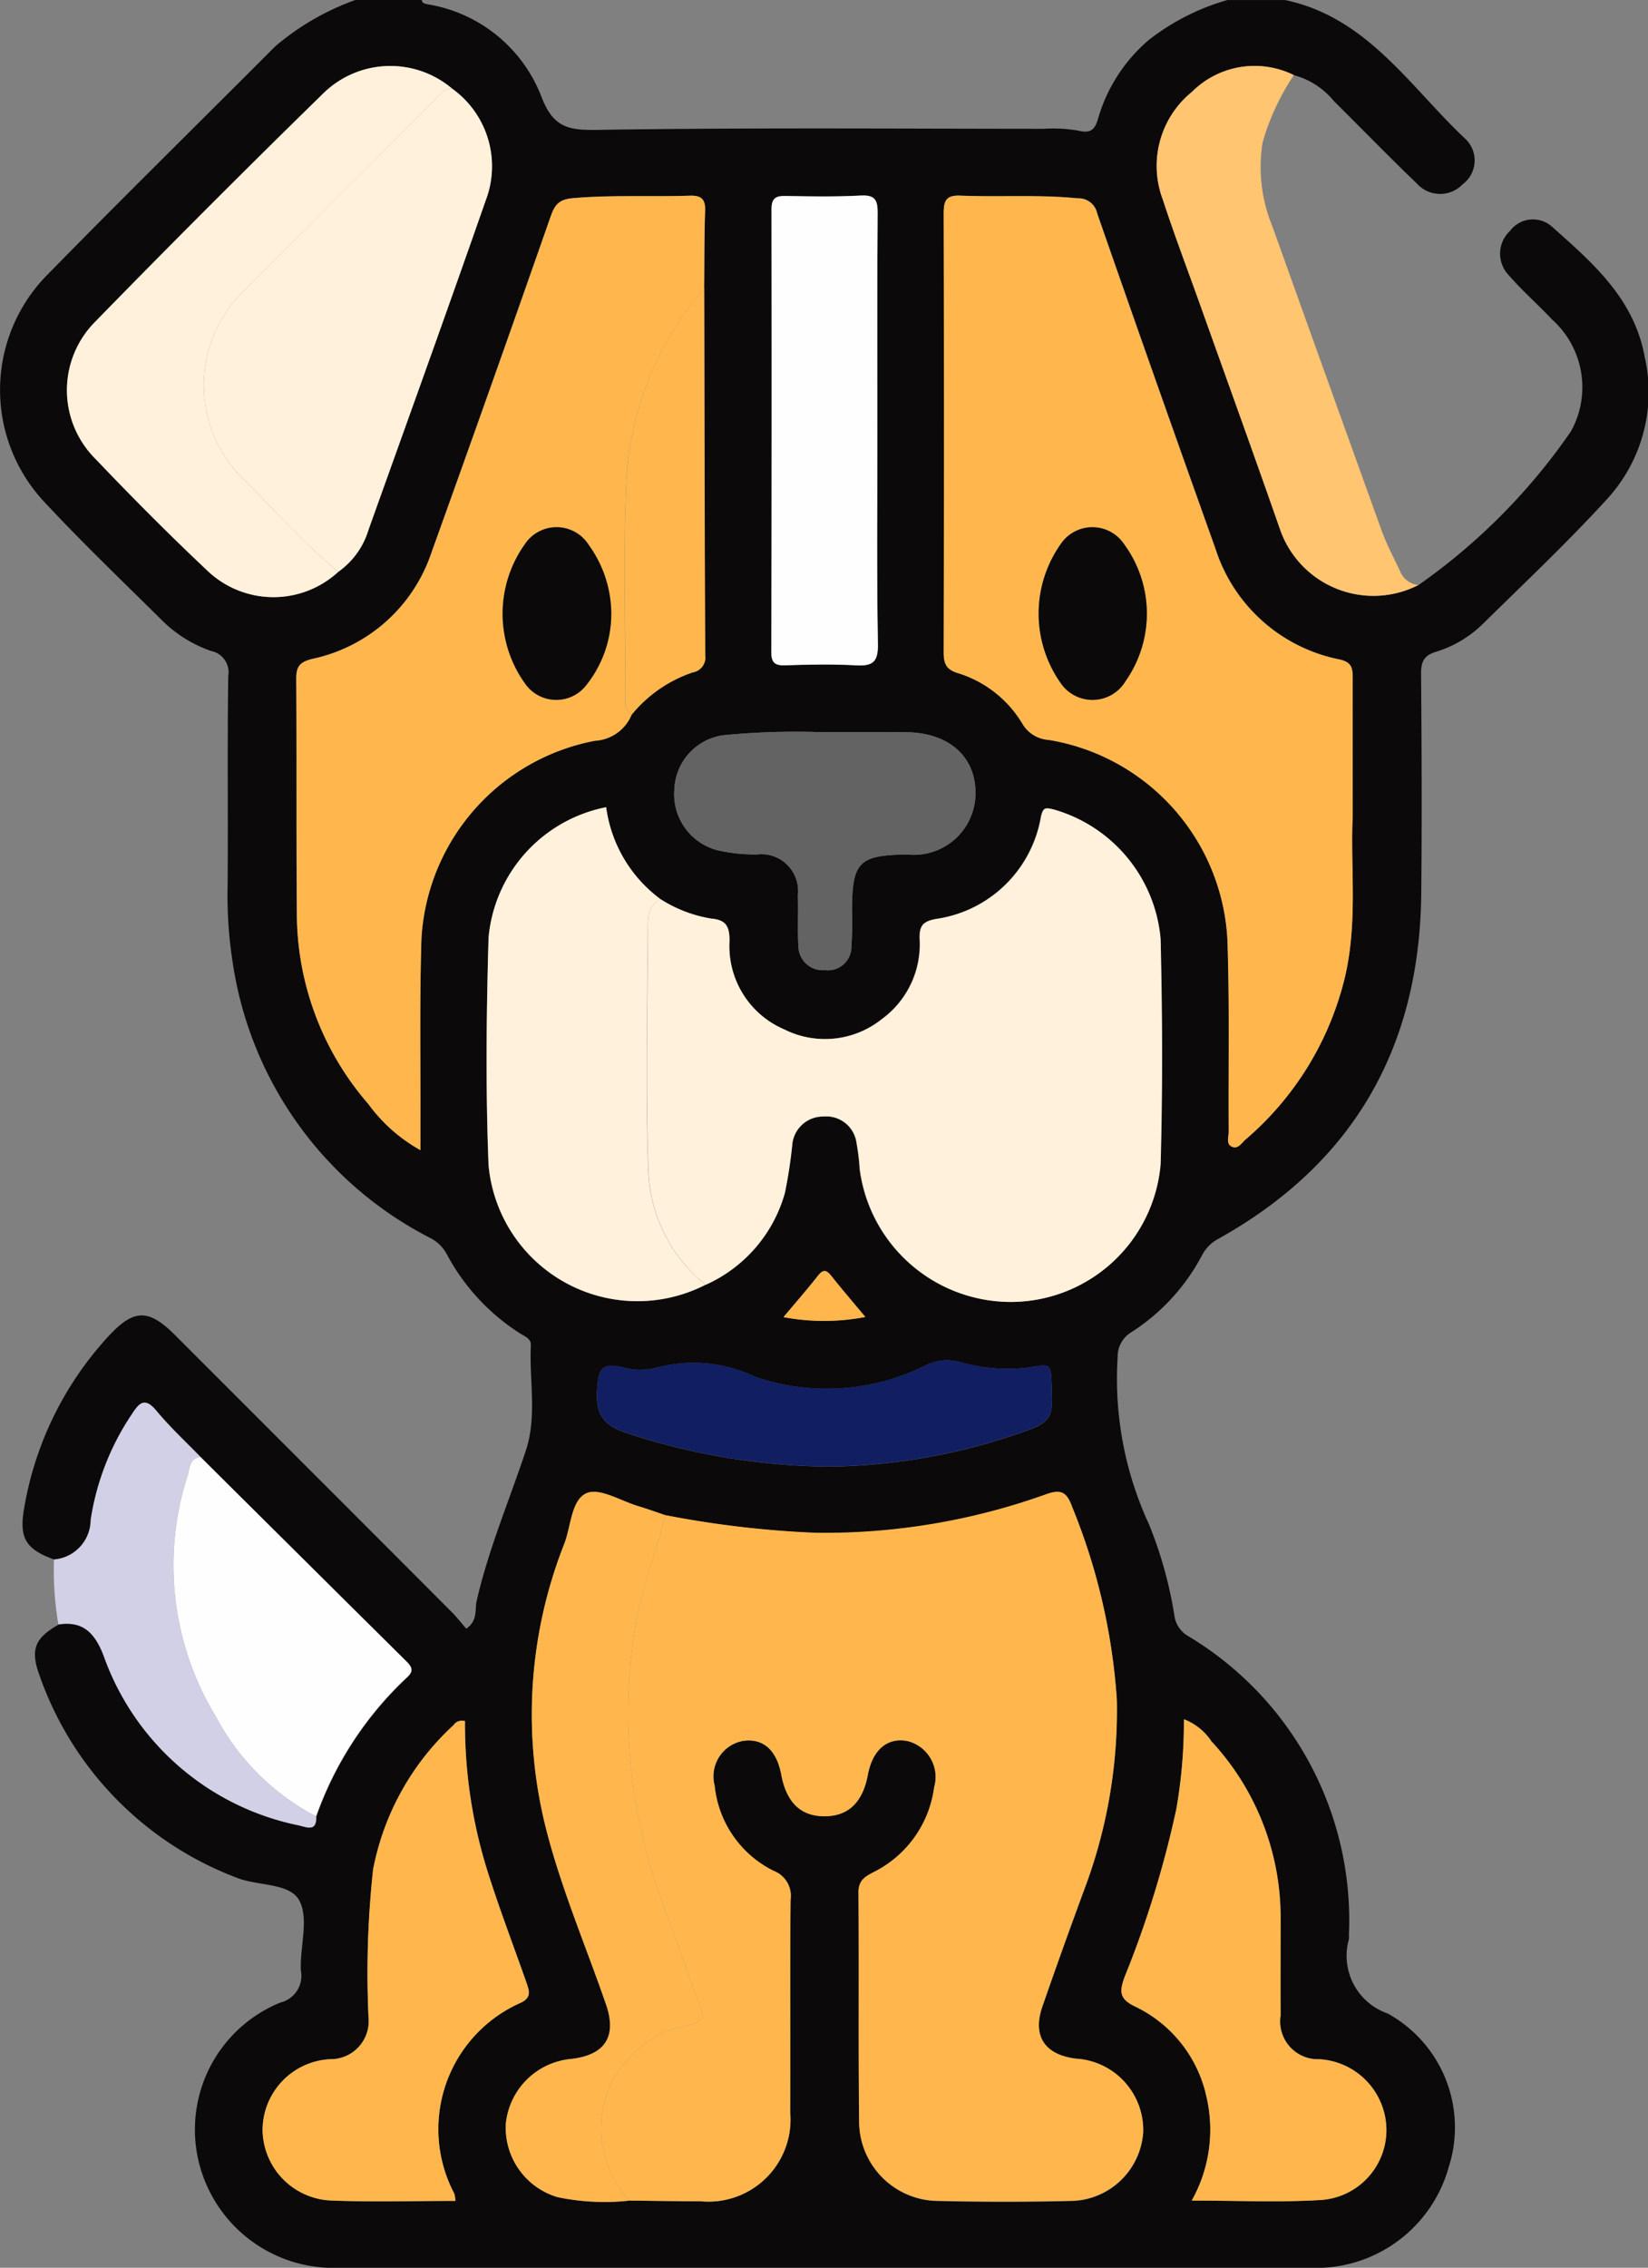 <svg xmlns="http://www.w3.org/2000/svg" width="65.432" height="90" viewBox="0 0 65.432 90">
  <rect x="0" y="0" width="65.432" height="90" fill="#808080" stroke="none"/>
  <g id="Grupo_110598" data-name="Grupo 110598" transform="translate(583.741 -784.054)">
    <path id="Trazado_169757" data-name="Trazado 169757" d="M-581.594,845.945c-1.138-.413-1.4-.859-1.183-2.065a13.334,13.334,0,0,1,3.3-6.749c1.034-1.132,1.613-1.163,2.685-.092q5.5,5.495,10.995,11c.2.2.381.436.569.653.468-.328.334-.757.412-1.1.468-2.052,1.294-3.983,1.953-5.97.453-1.367.129-2.787.2-4.181.013-.268-.263-.358-.455-.485A8.415,8.415,0,0,1-566,833.832a1.529,1.529,0,0,0-.67-.653,14.694,14.694,0,0,1-7.827-10.892,17.234,17.234,0,0,1-.206-3.15c.02-2.753-.016-5.506.025-8.259a.86.86,0,0,0-.685-.99,5.151,5.151,0,0,1-1.983-1.254c-1.54-1.524-3.109-3.024-4.586-4.608a6.5,6.5,0,0,1,.111-9.107c2.969-3.036,6-6.006,9-9.018a10.2,10.2,0,0,1,3.188-1.847H-567c.03.141.139.148.257.174a5.849,5.849,0,0,1,4.492,3.646c.461,1.214,1.031,1.354,2.209,1.335,5.907-.093,11.816-.046,17.725-.043a5.874,5.874,0,0,1,1.4.075c.5.125.661-.074.777-.493a6.461,6.461,0,0,1,2.014-3.111,9.142,9.142,0,0,1,3.118-1.582h2.285c3.28.685,4.965,3.456,7.179,5.526a1.18,1.18,0,0,1-.125,1.788,1.238,1.238,0,0,1-1.812-.026c-1.118-1.073-2.2-2.189-3.3-3.278a3.066,3.066,0,0,0-1.585-1.027,3.515,3.515,0,0,0-4.045.662,3.783,3.783,0,0,0-1.154,4.292c.46,1.411.991,2.8,1.49,4.2,1.056,2.961,2.127,5.916,3.162,8.884a3.927,3.927,0,0,0,5.487,2.2,24.173,24.173,0,0,0,6.061-6.109,3.609,3.609,0,0,0-.756-4.436c-.561-.6-1.184-1.139-1.719-1.758a1.229,1.229,0,0,1,.048-1.749,1.136,1.136,0,0,1,1.656-.187c1.612,1.434,3.269,2.852,3.692,5.165a6.277,6.277,0,0,1-1.468,5.634c-1.578,1.729-3.287,3.338-4.957,4.981a4.564,4.564,0,0,1-1.867,1.107c-.479.147-.587.407-.583.882.023,2.9.035,5.8.007,8.7-.059,6.095-2.677,10.707-8.034,13.7a1.562,1.562,0,0,0-.665.655,8.126,8.126,0,0,1-2.818,3.068,1.126,1.126,0,0,0-.537.988,13.724,13.724,0,0,0,1.244,6.63,16.446,16.446,0,0,1,1.007,3.609,1.11,1.11,0,0,0,.553.831,13.145,13.145,0,0,1,6.379,11.844,1.506,1.506,0,0,1,0,.176,2.424,2.424,0,0,0,1.54,2.956,5.159,5.159,0,0,1,2.418,6.107,5.463,5.463,0,0,1-5.262,3.989q-19.508.006-39.016,0a5.509,5.509,0,0,1-5.406-4.486,5.442,5.442,0,0,1,3.3-6.045,1.093,1.093,0,0,0,.814-1.274c-.044-.934.325-2.036-.057-2.765s-1.66-.574-2.508-.922a13.264,13.264,0,0,1-7.815-8.03c-.371-1.026-.182-1.475.765-2.011.988-.15,1.451.359,1.793,1.239a10.416,10.416,0,0,0,7.738,6.734c.334.078.723.27.7-.355a13.874,13.874,0,0,1,3.587-5.5c.327-.291.2-.45-.039-.688q-4.075-4.032-8.138-8.076c-.585-.605-1.208-1.179-1.744-1.825-.462-.558-.672-.346-.983.133a10.266,10.266,0,0,0-1.631,4.193A1.586,1.586,0,0,1-581.594,845.945Zm15.806-58.372a3.8,3.8,0,0,0-5.167.237q-4.546,4.448-8.993,9a3.847,3.847,0,0,0,0,5.458c1.43,1.5,2.9,2.979,4.406,4.4a3.8,3.8,0,0,0,5.231.081,3.151,3.151,0,0,0,1.2-1.666c1.558-4.353,3.128-8.7,4.652-13.068A3.79,3.79,0,0,0-565.788,787.573Zm7.125,24.844a5.316,5.316,0,0,1,2.418-1.674.6.6,0,0,0,.5-.676c-.026-4.858-.03-9.717-.04-14.576.01-1.024,0-2.049.038-3.073.016-.468-.157-.61-.61-.6-1.55.049-3.1-.039-4.652.1-.543.047-.711.269-.872.728q-2.347,6.694-4.743,13.37a6.376,6.376,0,0,1-4.711,4.183c-.522.131-.648.316-.645.8.019,3.133,0,6.267.024,9.4a11.565,11.565,0,0,0,2.84,7.469,6.424,6.424,0,0,0,2.065,1.828c0-.391,0-.676,0-.961.009-2.489-.037-4.98.042-7.466a8.488,8.488,0,0,1,6.889-7.82A1.673,1.673,0,0,0-558.663,812.417Zm1.144,7.319a5.429,5.429,0,0,1-2.16-3.646,5.81,5.81,0,0,0-4.668,5.17c-.085,3.01-.119,6.028,0,9.035a5.934,5.934,0,0,0,8.614,4.747,5.669,5.669,0,0,0,3.145-3.649,19.624,19.624,0,0,0,.3-1.987,1.227,1.227,0,0,1,1.231-1.042,1.211,1.211,0,0,1,1.314,1.04,8.574,8.574,0,0,1,.127,1.043,6.053,6.053,0,0,0,6.106,5.274,5.977,5.977,0,0,0,5.838-5.457c.086-2.982.072-5.969,0-8.952a5.875,5.875,0,0,0-4.248-5.136c-.33-.08-.414-.081-.5.293a4.935,4.935,0,0,1-4.174,4.055c-.5.1-.654.259-.643.773a3.67,3.67,0,0,1-1.5,3.2,3.615,3.615,0,0,1-3.882.406,3.588,3.588,0,0,1-2.168-3.508c0-.579-.141-.838-.725-.886A5.343,5.343,0,0,1-557.518,819.736Zm.188,24.448c-.357-.12-.711-.249-1.072-.357-.691-.207-1.524-.732-2.042-.515-.611.256-.62,1.3-.886,2a18.449,18.449,0,0,0-.7,11.431c.608,2.343,1.564,4.577,2.354,6.864.441,1.276-.039,2.011-1.4,2.162a2.869,2.869,0,0,0-2.578,2.554,2.872,2.872,0,0,0,2.044,2.926,9.071,9.071,0,0,0,2.872.139c.936.009,1.873.029,2.809.026a3.257,3.257,0,0,0,3.564-3.529c.013-2.811-.011-5.623.015-8.434a1.061,1.061,0,0,0-.665-1.145,4.248,4.248,0,0,1-2.35-3.389,1.43,1.43,0,0,1,1.145-1.775c.788-.1,1.316.369,1.5,1.34.207,1.107.772,1.652,1.714,1.654s1.518-.546,1.724-1.643c.187-1,.776-1.5,1.576-1.341a1.47,1.47,0,0,1,1.058,1.843,4.4,4.4,0,0,1-2.4,3.365c-.36.187-.609.333-.605.818.026,3.016-.009,6.033.027,9.049a3.157,3.157,0,0,0,3.189,3.18q2.59.063,5.182,0a2.924,2.924,0,0,0,2.907-2.729,2.838,2.838,0,0,0-2.67-2.914c-1.247-.155-1.739-.9-1.33-2.081q.8-2.315,1.653-4.614a20.15,20.15,0,0,0,1.3-7.553,24.493,24.493,0,0,0-1.771-7.644c-.214-.6-.435-.729-1.053-.5a26.06,26.06,0,0,1-9.112,1.524A39.736,39.736,0,0,1-557.33,844.184Zm27.3-27.69c0-2.087,0-3.816,0-5.544,0-.379-.032-.617-.52-.728a6.5,6.5,0,0,1-4.932-4.407q-2.371-6.638-4.692-13.294a.753.753,0,0,0-.779-.6c-1.551-.155-3.1-.042-4.653-.107-.585-.024-.662.221-.661.721q.022,8.7,0,17.4c0,.439.094.681.548.822a4.532,4.532,0,0,1,2.574,2.008,1.307,1.307,0,0,0,1.049.648,8.486,8.486,0,0,1,7.093,7.914c.09,2.546.034,5.1.051,7.645,0,.194-.106.457.1.571.262.147.412-.134.575-.275a12.212,12.212,0,0,0,3.842-6.06C-529.786,820.882-530.139,818.5-530.035,816.494Zm-35.627,54.9a1.107,1.107,0,0,0-.047-.293,5.483,5.483,0,0,1,2.6-7.549c.5-.209.378-.505.26-.841-.492-1.4-1.025-2.8-1.478-4.212a19.515,19.515,0,0,1-.954-6.142.405.405,0,0,0-.454.158,10.446,10.446,0,0,0-3.192,5.72,37.94,37.94,0,0,0-.184,5.866,1.51,1.51,0,0,1-1.522,1.672,2.825,2.825,0,0,0-2.684,2.808,2.838,2.838,0,0,0,2.726,2.8C-568.958,871.449-567.321,871.4-565.662,871.4Zm29.237-.012c1.779,0,3.471.08,5.152-.024a2.784,2.784,0,0,0,2.575-2.839,2.827,2.827,0,0,0-2.657-2.745,1.5,1.5,0,0,1-1.543-1.734c-.01-1.288,0-2.576,0-3.864a10.276,10.276,0,0,0-2.744-7.015,2.3,2.3,0,0,0-1.095-.879,20.164,20.164,0,0,1-.3,3.56,40.474,40.474,0,0,1-2.06,6.68c-.193.553-.215.853.4,1.149a5.188,5.188,0,0,1,2.853,3.578A5.753,5.753,0,0,1-536.424,871.387ZM-548.906,801.2c0-2.9-.012-5.794.011-8.69,0-.519-.1-.725-.669-.7-.992.052-1.989.037-2.983.017-.4-.008-.563.093-.562.532q.015,8.778-.008,17.556c0,.428.13.549.546.537.935-.027,1.874-.047,2.808,0,.651.036.89-.109.878-.834C-548.935,806.818-548.906,804.008-548.906,801.2Zm-2.217,11.913a29.727,29.727,0,0,0-3.894.119,2.252,2.252,0,0,0-1.949,2.143,2.3,2.3,0,0,0,1.721,2.426,6.61,6.61,0,0,0,1.564.162,1.462,1.462,0,0,1,1.618,1.63c.027.671-.019,1.346.022,2.016a.963.963,0,0,0,1.052.946.93.93,0,0,0,1.051-.927,13.574,13.574,0,0,0,.025-1.4c0-1.967.257-2.232,2.185-2.263a2.446,2.446,0,0,0,2.718-2.438c0-1.451-1.058-2.39-2.736-2.411C-548.8,813.1-549.851,813.112-551.122,813.112Zm.29,29.148a24.029,24.029,0,0,0,7.193-1.2c1.74-.584,1.731-.57,1.639-2.332-.022-.425-.1-.542-.56-.456a6.771,6.771,0,0,1-3.042-.158,1.914,1.914,0,0,0-1.416.141,8.775,8.775,0,0,1-6.732.443,5.707,5.707,0,0,0-3.86-.383,2.611,2.611,0,0,1-1.392.008c-.892-.225-.988.112-1.035.927-.06,1.027.343,1.409,1.251,1.7A26.466,26.466,0,0,0-550.832,842.26Zm1.45-5.94c-.506-.607-.937-1.108-1.348-1.625-.189-.238-.322-.284-.532-.015-.41.522-.848,1.022-1.37,1.646A8.666,8.666,0,0,0-549.383,836.32Z" fill="#0b0909"/>
    <path id="Trazado_169758" data-name="Trazado 169758" d="M-377.806,815.779a3.927,3.927,0,0,1-5.487-2.2c-1.035-2.968-2.106-5.923-3.162-8.884-.5-1.4-1.029-2.786-1.49-4.2a3.783,3.783,0,0,1,1.154-4.292,3.515,3.515,0,0,1,4.045-.662,9.391,9.391,0,0,0-1.243,2.68,6.17,6.17,0,0,0,.387,3.317q2.165,6.047,4.344,12.089c.2.546.474,1.064.724,1.59A.88.88,0,0,0-377.806,815.779Z" transform="translate(-149.623 -8.506)" fill="#ffc571"/>
    <path id="Trazado_169759" data-name="Trazado 169759" d="M-564.236,1037.452c.026.625-.363.433-.7.355a10.416,10.416,0,0,1-7.738-6.734c-.342-.88-.8-1.389-1.793-1.239a12.792,12.792,0,0,1-.175-2.573,1.586,1.586,0,0,0,1.455-1.568,10.266,10.266,0,0,1,1.631-4.193c.311-.479.521-.69.983-.133.536.646,1.159,1.22,1.744,1.825-.446.047-.42.454-.506.728a11.559,11.559,0,0,0,1.133,9.6A9.427,9.427,0,0,0-564.236,1037.452Z" transform="translate(-6.956 -181.316)" fill="#d1d0e6"/>
    <path id="Trazado_169760" data-name="Trazado 169760" d="M-479.521,1037.034a39.742,39.742,0,0,0,5.994.7,26.059,26.059,0,0,0,9.112-1.524c.618-.225.839-.092,1.053.5a24.494,24.494,0,0,1,1.771,7.644,20.151,20.151,0,0,1-1.3,7.553q-.847,2.3-1.653,4.614c-.408,1.177.083,1.926,1.33,2.081a2.838,2.838,0,0,1,2.67,2.914,2.924,2.924,0,0,1-2.907,2.729q-2.59.06-5.182,0a3.157,3.157,0,0,1-3.189-3.18c-.036-3.016,0-6.033-.027-9.049,0-.485.245-.631.605-.818a4.4,4.4,0,0,0,2.4-3.365A1.47,1.47,0,0,0-469.9,1046c-.8-.155-1.389.346-1.576,1.341q-.309,1.646-1.724,1.643c-.941,0-1.506-.547-1.714-1.654-.182-.971-.711-1.444-1.5-1.34a1.431,1.431,0,0,0-1.145,1.775,4.248,4.248,0,0,0,2.35,3.389,1.061,1.061,0,0,1,.665,1.145c-.025,2.811,0,5.623-.015,8.434a3.257,3.257,0,0,1-3.564,3.529c-.936,0-1.873-.017-2.809-.026a4.158,4.158,0,0,1,2.314-6.946c.684-.149.626-.37.456-.838-.618-1.7-1.253-3.394-1.831-5.107a21.285,21.285,0,0,1-.762-9.588C-480.55,1040.125-479.882,1038.621-479.521,1037.034Z" transform="translate(-77.809 -192.85)" fill="#ffb74d"/>
    <path id="Trazado_169761" data-name="Trazado 169761" d="M-407.982,841.783c-.1,2,.249,4.388-.407,6.719a12.212,12.212,0,0,1-3.842,6.06c-.163.14-.313.422-.575.275-.2-.114-.1-.377-.1-.571-.017-2.548.039-5.1-.051-7.645a8.486,8.486,0,0,0-7.093-7.913,1.307,1.307,0,0,1-1.049-.648,4.533,4.533,0,0,0-2.574-2.008c-.454-.141-.549-.383-.548-.822q.021-8.7,0-17.4c0-.5.076-.745.661-.721,1.55.065,3.1-.048,4.653.107a.753.753,0,0,1,.779.6q2.316,6.657,4.692,13.294a6.5,6.5,0,0,0,4.932,4.407c.488.111.521.348.52.728C-407.986,837.967-407.982,839.7-407.982,841.783Zm-8.172-8.021a4.647,4.647,0,0,0-.887-2.8,1.515,1.515,0,0,0-2.537-.02,4.78,4.78,0,0,0-.014,5.483,1.529,1.529,0,0,0,2.592-.05A4.679,4.679,0,0,0-416.154,833.762Z" transform="translate(-122.053 -25.288)" fill="#ffb74d"/>
    <path id="Trazado_169762" data-name="Trazado 169762" d="M-473.891,924.228a5.344,5.344,0,0,0,2.02.774c.584.049.728.307.725.887a3.588,3.588,0,0,0,2.168,3.508,3.615,3.615,0,0,0,3.882-.406,3.671,3.671,0,0,0,1.5-3.2c-.011-.514.138-.678.643-.773a4.935,4.935,0,0,0,4.174-4.055c.084-.374.169-.373.5-.293a5.875,5.875,0,0,1,4.248,5.136c.071,2.983.084,5.97,0,8.952a5.977,5.977,0,0,1-5.838,5.457,6.053,6.053,0,0,1-6.106-5.275,8.58,8.58,0,0,0-.127-1.043,1.212,1.212,0,0,0-1.314-1.04,1.227,1.227,0,0,0-1.231,1.042,19.635,19.635,0,0,1-.3,1.987,5.668,5.668,0,0,1-3.145,3.649,6.086,6.086,0,0,1-2.272-4.47c-.116-3.183-.046-6.373-.018-9.56C-474.389,925.052-474.427,924.506-473.891,924.228Z" transform="translate(-83.628 -104.492)" fill="#fff1db"/>
    <path id="Trazado_169763" data-name="Trazado 169763" d="M-520.346,837.719a1.673,1.673,0,0,1-1.454,1.036,8.488,8.488,0,0,0-6.889,7.82c-.08,2.487-.033,4.978-.042,7.466,0,.285,0,.57,0,.961a6.425,6.425,0,0,1-2.065-1.828,11.565,11.565,0,0,1-2.84-7.469c-.026-3.133,0-6.267-.024-9.4,0-.487.123-.672.645-.8a6.376,6.376,0,0,0,4.711-4.183q2.407-6.673,4.743-13.37c.161-.459.329-.681.872-.728,1.552-.134,3.1-.046,4.652-.1.452-.014.626.128.609.6-.036,1.023-.028,2.048-.038,3.073a12.735,12.735,0,0,0-3.11,8.153c-.107,2.628-.025,5.264-.02,7.9C-520.6,837.152-520.683,837.5-520.346,837.719Zm-.808-4.034a4.69,4.69,0,0,0-.9-2.707,1.51,1.51,0,0,0-2.536-.02,4.75,4.75,0,0,0,.032,5.552,1.506,1.506,0,0,0,2.429.011A4.551,4.551,0,0,0-521.154,833.685Z" transform="translate(-38.317 -25.302)" fill="#ffb74d"/>
    <path id="Trazado_169764" data-name="Trazado 169764" d="M-539.43,799.035a3.79,3.79,0,0,1,1.329,4.441c-1.524,4.366-3.094,8.715-4.652,13.068a3.151,3.151,0,0,1-1.2,1.666c-1.329-1.106-2.477-2.4-3.7-3.612a5.211,5.211,0,0,1,0-7.584q3.715-3.734,7.45-7.45C-539.981,799.343-539.8,799.05-539.43,799.035Z" transform="translate(-26.358 -11.462)" fill="#fff1db"/>
    <path id="Trazado_169765" data-name="Trazado 169765" d="M-494.594,924.087c-.537.277-.5.824-.5,1.275-.027,3.187-.1,6.377.018,9.56a6.086,6.086,0,0,0,2.272,4.47,5.934,5.934,0,0,1-8.613-4.747c-.121-3.007-.088-6.025,0-9.035a5.81,5.81,0,0,1,4.668-5.17A5.429,5.429,0,0,0-494.594,924.087Z" transform="translate(-62.924 -104.351)" fill="#fff1db"/>
    <path id="Trazado_169766" data-name="Trazado 169766" d="M-557.133,796.113c-.368.015-.55.308-.773.53q-3.729,3.721-7.45,7.45a5.211,5.211,0,0,0,0,7.584c1.225,1.213,2.373,2.506,3.7,3.612a3.8,3.8,0,0,1-5.231-.081c-1.511-1.423-2.976-2.9-4.406-4.4a3.847,3.847,0,0,1,0-5.458q4.44-4.554,8.993-9A3.8,3.8,0,0,1-557.133,796.113Z" transform="translate(-8.655 -8.54)" fill="#fff1db"/>
    <path id="Trazado_169767" data-name="Trazado 169767" d="M-491.944,1037.037c-.361,1.587-1.029,3.091-1.234,4.722a21.284,21.284,0,0,0,.762,9.588c.578,1.714,1.213,3.408,1.831,5.108.17.468.228.689-.456.838a4.158,4.158,0,0,0-2.314,6.946,9.071,9.071,0,0,1-2.872-.139,2.872,2.872,0,0,1-2.044-2.926,2.869,2.869,0,0,1,2.578-2.554c1.359-.152,1.839-.886,1.4-2.162-.79-2.287-1.746-4.521-2.354-6.864a18.449,18.449,0,0,1,.7-11.431c.266-.7.275-1.741.886-2,.518-.217,1.352.308,2.042.515C-492.656,1036.788-492.3,1036.917-491.944,1037.037Z" transform="translate(-65.386 -192.853)" fill="#ffb74d"/>
    <path id="Trazado_169768" data-name="Trazado 169768" d="M-531.707,1093.839c-1.659,0-3.3.05-4.929-.014a2.838,2.838,0,0,1-2.726-2.8,2.825,2.825,0,0,1,2.684-2.808,1.51,1.51,0,0,0,1.522-1.672,37.94,37.94,0,0,1,.184-5.866,10.446,10.446,0,0,1,3.192-5.72.4.4,0,0,1,.454-.158,19.514,19.514,0,0,0,.954,6.142c.453,1.417.986,2.807,1.478,4.212.117.335.235.632-.26.841a5.483,5.483,0,0,0-2.6,7.549A1.106,1.106,0,0,1-531.707,1093.839Z" transform="translate(-33.955 -222.44)" fill="#ffb74d"/>
    <path id="Trazado_169769" data-name="Trazado 169769" d="M-391.4,1093.643a5.753,5.753,0,0,0,.582-4.132,5.188,5.188,0,0,0-2.853-3.579c-.617-.3-.595-.6-.4-1.149a40.468,40.468,0,0,0,2.06-6.68,20.167,20.167,0,0,0,.3-3.56,2.3,2.3,0,0,1,1.095.879,10.275,10.275,0,0,1,2.744,7.015c0,1.288-.006,2.576,0,3.864a1.5,1.5,0,0,0,1.543,1.734,2.827,2.827,0,0,1,2.657,2.745,2.784,2.784,0,0,1-2.575,2.839C-387.928,1093.723-389.62,1093.643-391.4,1093.643Z" transform="translate(-145.025 -222.256)" fill="#ffb74d"/>
    <path id="Trazado_169770" data-name="Trazado 169770" d="M-449.153,826.465c0,2.809-.029,5.618.02,8.426.013.726-.227.87-.878.834-.933-.051-1.872-.032-2.808,0-.416.012-.547-.109-.546-.537q.024-8.778.008-17.556c0-.439.159-.54.562-.532.994.02,1.991.035,2.983-.017.567-.03.673.176.668.7C-449.165,820.672-449.153,823.569-449.153,826.465Z" transform="translate(-99.752 -25.266)" fill="#fefefe"/>
    <path id="Trazado_169771" data-name="Trazado 169771" d="M-548.769,1044.481a9.427,9.427,0,0,1-3.964-3.932,11.559,11.559,0,0,1-1.133-9.6c.087-.274.061-.681.506-.728q4.067,4.04,8.138,8.076c.24.237.366.4.039.688A13.874,13.874,0,0,0-548.769,1044.481Z" transform="translate(-22.423 -188.345)" fill="#fefefe"/>
    <path id="Trazado_169772" data-name="Trazado 169772" d="M-463.919,907.737c1.272,0,2.324-.011,3.376,0,1.678.021,2.735.96,2.736,2.411a2.446,2.446,0,0,1-2.718,2.438c-1.928.031-2.183.3-2.185,2.263a13.591,13.591,0,0,1-.025,1.4.93.93,0,0,1-1.051.927.963.963,0,0,1-1.052-.946c-.04-.67.005-1.345-.022-2.016a1.462,1.462,0,0,0-1.618-1.63,6.61,6.61,0,0,1-1.564-.162A2.3,2.3,0,0,1-469.762,910a2.252,2.252,0,0,1,1.949-2.143A29.727,29.727,0,0,1-463.919,907.737Z" transform="translate(-87.203 -94.625)" fill="#636363"/>
    <path id="Trazado_169773" data-name="Trazado 169773" d="M-473.643,1018.1a26.468,26.468,0,0,1-7.955-1.311c-.908-.29-1.31-.672-1.251-1.7.047-.816.143-1.152,1.035-.927a2.611,2.611,0,0,0,1.392-.008,5.707,5.707,0,0,1,3.86.383,8.775,8.775,0,0,0,6.732-.443,1.915,1.915,0,0,1,1.416-.141,6.772,6.772,0,0,0,3.042.158c.455-.086.538.031.56.456.092,1.762.1,1.748-1.639,2.332A24.031,24.031,0,0,1-473.643,1018.1Z" transform="translate(-77.19 -175.843)" fill="#111e61"/>
    <path id="Trazado_169774" data-name="Trazado 169774" d="M-477.9,849.671c-.338-.219-.249-.566-.25-.877,0-2.632-.088-5.268.02-7.9a12.735,12.735,0,0,1,3.11-8.153c.01,4.859.014,9.717.04,14.576a.6.6,0,0,1-.5.676A5.316,5.316,0,0,0-477.9,849.671Z" transform="translate(-80.759 -37.254)" fill="#ffb74d"/>
    <path id="Trazado_169775" data-name="Trazado 169775" d="M-448.055,1000.626a8.666,8.666,0,0,1-3.25.005c.522-.623.96-1.123,1.37-1.646.21-.268.343-.223.532.015C-448.992,999.518-448.561,1000.019-448.055,1000.626Z" transform="translate(-101.328 -164.306)" fill="#ffb74d"/>
    <path id="Trazado_169776" data-name="Trazado 169776" d="M-403.882,876.626a4.679,4.679,0,0,1-.846,2.614,1.529,1.529,0,0,1-2.592.05,4.78,4.78,0,0,1,.014-5.483,1.515,1.515,0,0,1,2.537.02A4.647,4.647,0,0,1-403.882,876.626Z" transform="translate(-134.325 -68.153)" fill="#0b0909"/>
    <path id="Trazado_169777" data-name="Trazado 169777" d="M-494.465,876.531a4.551,4.551,0,0,1-.973,2.837,1.506,1.506,0,0,1-2.429-.011,4.75,4.75,0,0,1-.032-5.552,1.51,1.51,0,0,1,2.536.02A4.69,4.69,0,0,1-494.465,876.531Z" transform="translate(-65.006 -68.148)" fill="#0b0909"/>
  </g>
</svg>
